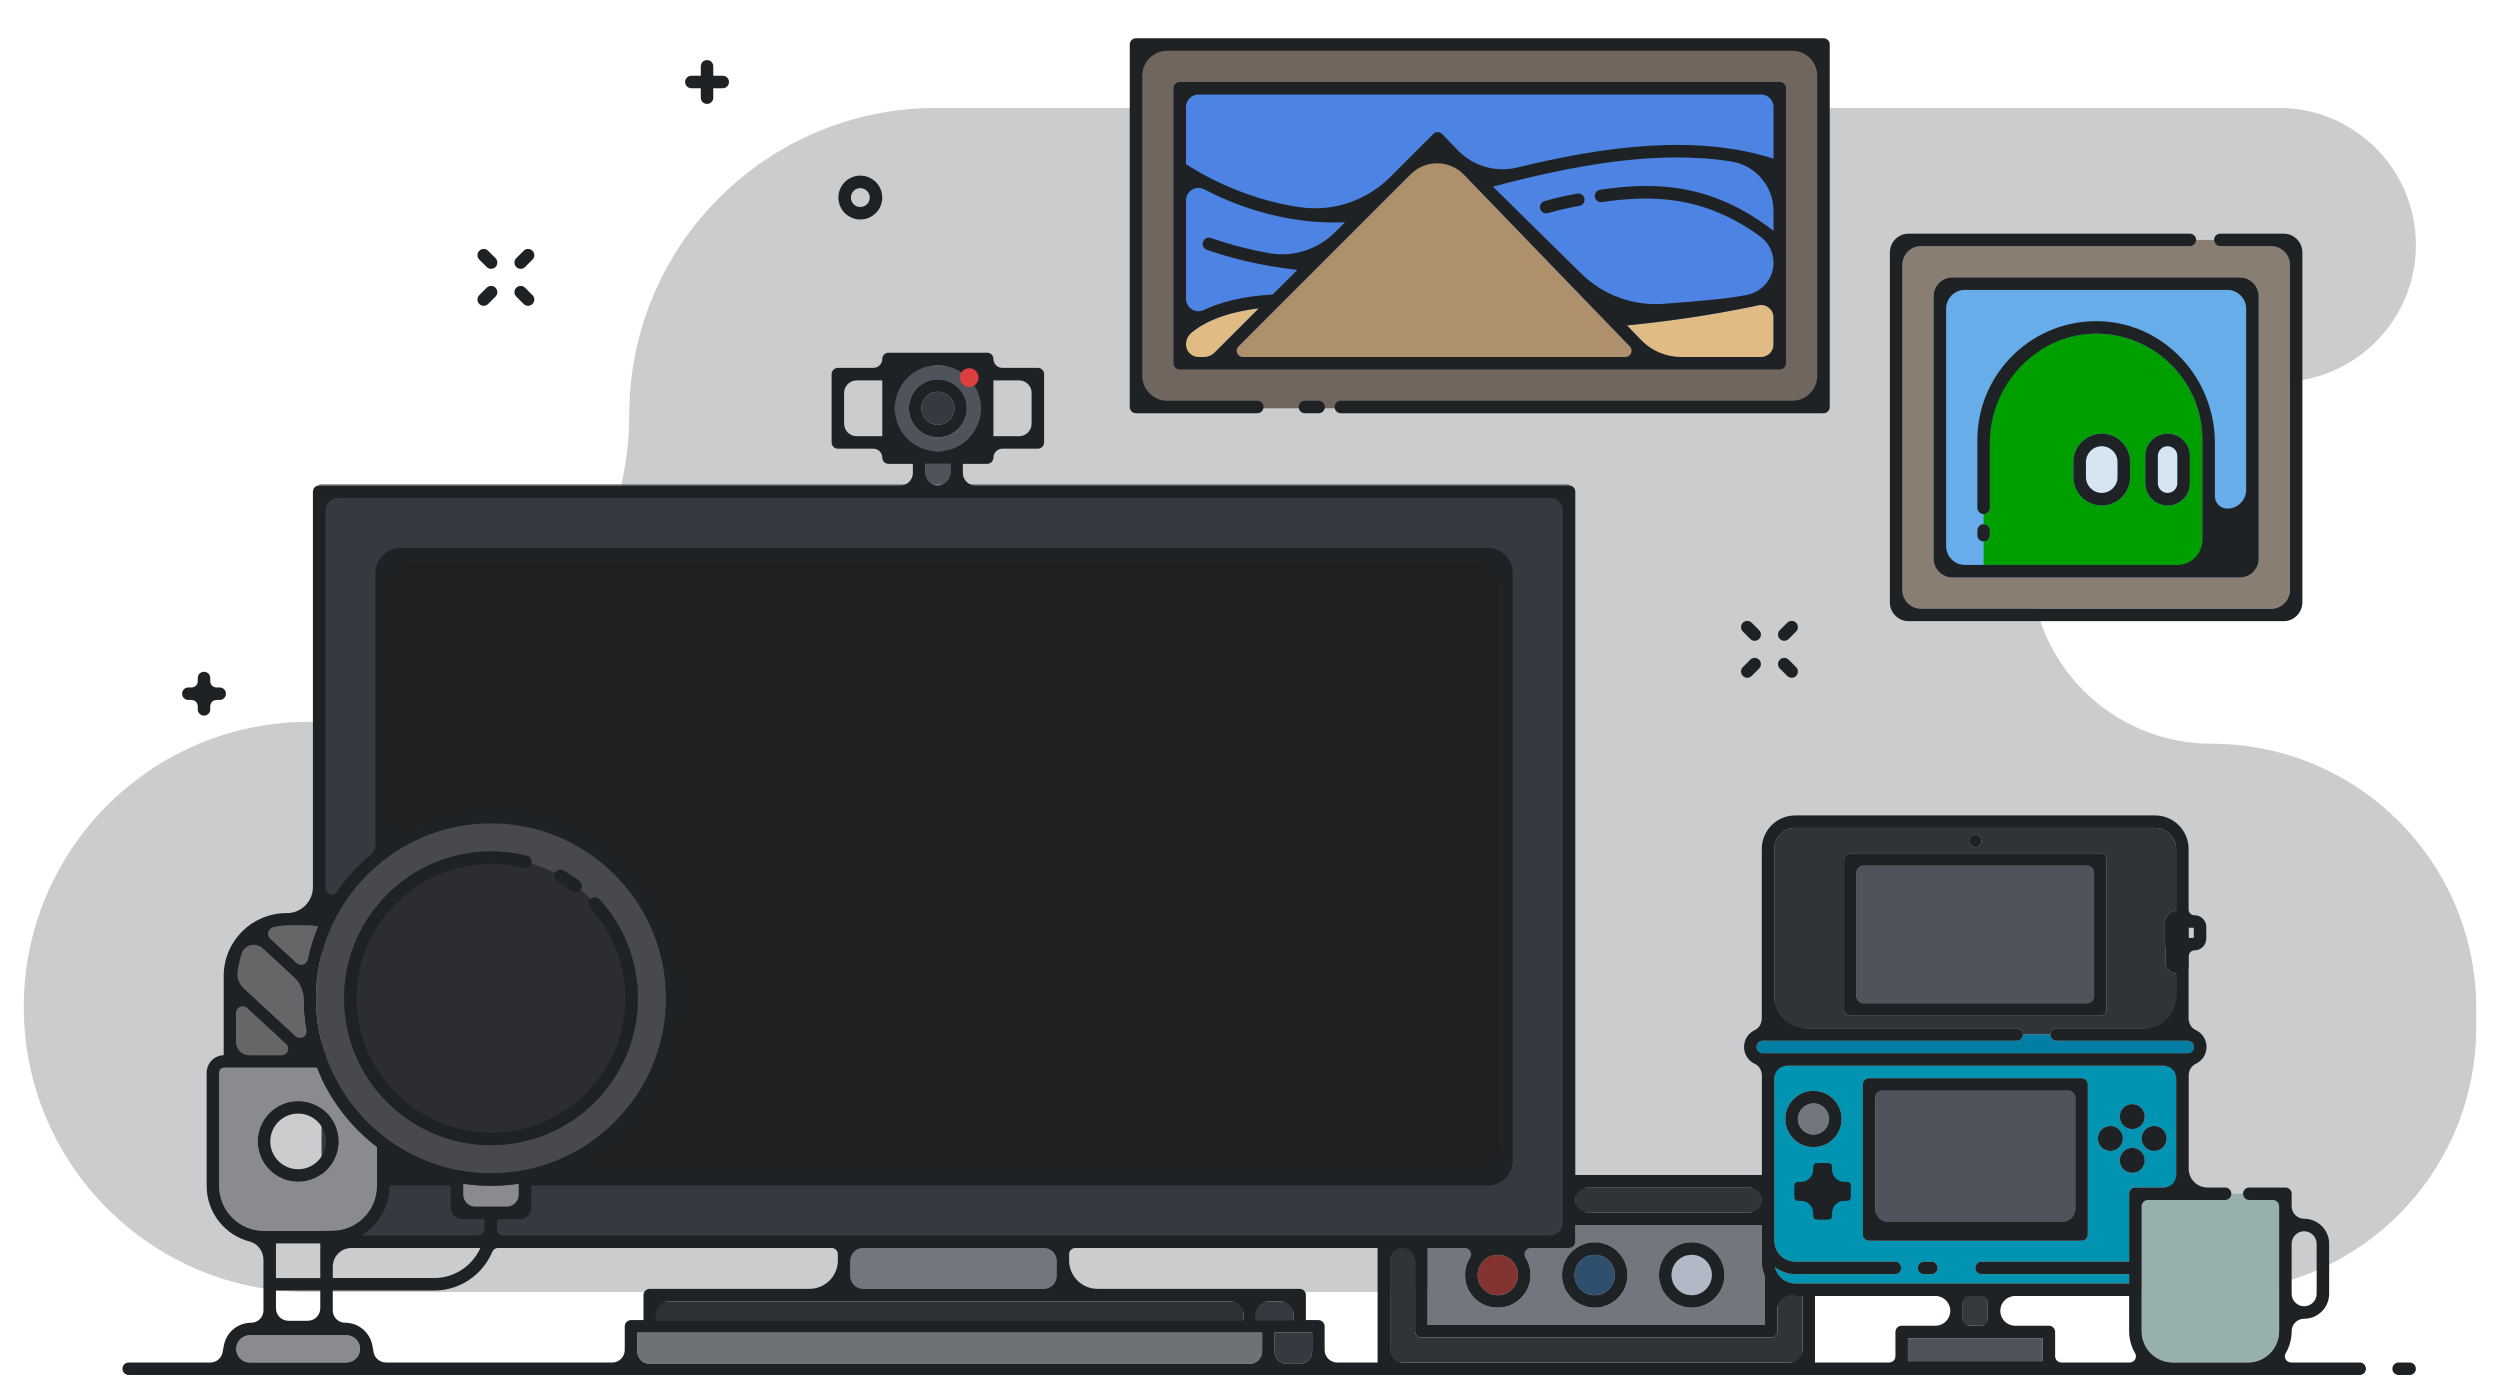 <svg width="400" height="220" viewBox="0 0 400 220" fill="none" xmlns="http://www.w3.org/2000/svg">
<g clip-path="url(#clip0)">
<path fill-rule="evenodd" clip-rule="evenodd" d="M3.803 161.11V161.113C3.803 186.308 24.228 206.733 49.423 206.733H353.857C377.24 206.733 396.197 187.777 396.197 164.393V161.34C396.197 137.956 377.24 119 353.857 119H353.856C337.873 119 324.916 106.043 324.916 90.06V90.057C324.916 74.074 337.873 61.117 353.856 61.117H364.624C376.73 61.117 386.544 51.303 386.544 39.197V39.189C386.544 27.083 376.73 17.269 364.624 17.269H149.792C122.669 17.269 100.682 39.256 100.682 66.379V66.38C100.682 93.503 78.695 115.49 51.572 115.49H49.423C24.228 115.49 3.803 135.915 3.803 161.11Z" fill="#4F545C" fill-opacity="0.3"/>
<rect x="51.448" y="79.543" width="199.602" height="119.019" fill="#36393F"/>
<path fill-rule="evenodd" clip-rule="evenodd" d="M252.05 194H281.901V190H252.05V194Z" fill="#303338"/>
<ellipse cx="78.557" cy="160.257" rx="24.802" ry="25.165" fill="#2B2D31"/>
<path fill-rule="evenodd" clip-rule="evenodd" d="M288.401 218V207.355L287.261 207.308C286.208 207.308 285.231 206.992 284.401 206.465V213C284.401 213.552 283.953 214 283.401 214H227.413C226.861 214 226.413 213.552 226.413 213V199.675H222.413V218H288.401Z" fill="#303338"/>
<path fill-rule="evenodd" clip-rule="evenodd" d="M255.157 198.769C258.041 198.769 260.387 201.116 260.387 204C260.387 206.884 258.041 209.23 255.157 209.23C252.273 209.23 249.926 206.884 249.926 204C249.926 201.116 252.273 198.769 255.157 198.769ZM270.67 198.769C273.554 198.769 275.901 201.116 275.901 204C275.901 206.884 273.554 209.23 270.67 209.23C267.785 209.23 265.439 206.884 265.439 204C265.439 201.116 267.785 198.769 270.67 198.769ZM282.401 212V204.224C282.087 203.543 281.9 202.792 281.9 201.994V198.505V196H252.05V198.675C252.05 199.227 251.602 199.675 251.05 199.675H242.58C243.964 200.617 244.875 202.204 244.875 204C244.875 206.884 242.529 209.23 239.644 209.23C236.76 209.23 234.413 206.884 234.413 204C234.413 202.204 235.324 200.617 236.708 199.675H228.413V212H282.401Z" fill="#72767D"/>
<path fill-rule="evenodd" clip-rule="evenodd" d="M270.67 207.231C272.452 207.231 273.901 205.782 273.901 204.001C273.901 202.219 272.452 200.77 270.67 200.77C268.888 200.77 267.439 202.219 267.439 204.001C267.439 205.782 268.888 207.231 270.67 207.231Z" fill="#B1B9C7"/>
<path fill-rule="evenodd" clip-rule="evenodd" d="M251.926 204C251.926 205.781 253.375 207.23 255.157 207.23C256.938 207.23 258.387 205.781 258.387 204C258.387 202.218 256.938 200.769 255.157 200.769C253.375 200.769 251.926 202.218 251.926 204Z" fill="#2F4F6E"/>
<path fill-rule="evenodd" clip-rule="evenodd" d="M239.644 207.231C241.425 207.231 242.874 205.782 242.874 204.001C242.874 202.219 241.425 200.77 239.644 200.77C237.862 200.77 236.413 202.219 236.413 204.001C236.413 205.782 237.862 207.231 239.644 207.231Z" fill="#833431"/>
<path fill-rule="evenodd" clip-rule="evenodd" d="M296.046 162.514C295.494 162.514 295.046 162.066 295.046 161.514V137.514C295.046 136.962 295.494 136.514 296.046 136.514H336.046C336.598 136.514 337.046 136.962 337.046 137.514V161.514C337.046 162.066 336.598 162.514 336.046 162.514H296.046ZM316.046 133.553C316.598 133.553 317.046 134.001 317.046 134.553C317.046 135.105 316.598 135.553 316.046 135.553C315.494 135.553 315.046 135.105 315.046 134.553C315.046 134.001 315.494 133.553 316.046 133.553ZM329.046 164.514H348.177V155.767C347.219 155.686 346.462 154.889 346.462 153.911V151.423C346.417 151.309 346.388 151.187 346.388 151.057V147.441C346.388 147.218 346.475 147.022 346.598 146.856C346.856 146.214 347.459 145.754 348.177 145.693V135.831C348.177 133.977 346.669 132.47 344.816 132.47H287.247C285.394 132.47 283.886 133.977 283.886 135.831V164.514H322.683C323.235 164.514 323.683 164.962 323.683 165.514H328.046C328.046 164.962 328.494 164.514 329.046 164.514Z" fill="#2F3438"/>
<path fill-rule="evenodd" clip-rule="evenodd" d="M314.046 212.115H318.046V207.355H314.046V212.115Z" fill="#36393E"/>
<rect x="309.38" y="46.373" width="55.571" height="48.352" fill="#67ADEA"/>
<path fill-rule="evenodd" clip-rule="evenodd" d="M305.27 217.785H326.821V214.116H305.27V217.785Z" fill="#4F545C"/>
<path fill-rule="evenodd" clip-rule="evenodd" d="M297.046 160.514H335.046V138.514H297.046V160.514Z" fill="#4F545C"/>
<rect x="286.523" y="185.855" width="9.908" height="9.556" fill="#1F2225"/>
<path fill-rule="evenodd" clip-rule="evenodd" d="M292.656 179.037C292.656 177.659 291.534 176.537 290.156 176.537C288.778 176.537 287.656 177.659 287.656 179.037C287.656 180.415 288.778 181.537 290.156 181.537C291.534 181.537 292.656 180.415 292.656 179.037Z" fill="#72767D"/>
<path fill-rule="evenodd" clip-rule="evenodd" d="M298.046 173.514C298.046 172.962 298.494 172.514 299.046 172.514H333.046C333.598 172.514 334.046 172.962 334.046 173.514V197.514C334.046 198.066 333.598 198.514 333.046 198.514H299.046C298.494 198.514 298.046 198.066 298.046 197.514V173.514ZM344.664 184.156C343.559 184.156 342.664 183.26 342.664 182.156C342.664 181.051 343.559 180.156 344.664 180.156C345.768 180.156 346.664 181.051 346.664 182.156C346.664 183.26 345.768 184.156 344.664 184.156ZM341.164 187.656C340.059 187.656 339.164 186.76 339.164 185.656C339.164 184.551 340.059 183.656 341.164 183.656C342.268 183.656 343.164 184.551 343.164 185.656C343.164 186.76 342.268 187.656 341.164 187.656ZM339.164 178.656C339.164 177.551 340.059 176.656 341.164 176.656C342.268 176.656 343.164 177.551 343.164 178.656C343.164 179.76 342.268 180.656 341.164 180.656C340.059 180.656 339.164 179.76 339.164 178.656ZM337.664 184.156C336.559 184.156 335.664 183.26 335.664 182.156C335.664 181.051 336.559 180.156 337.664 180.156C338.768 180.156 339.664 181.051 339.664 182.156C339.664 183.26 338.768 184.156 337.664 184.156ZM309.016 203.867H307.849C307.297 203.867 306.849 203.419 306.849 202.867C306.849 202.314 307.297 201.867 307.849 201.867H309.016C309.568 201.867 310.016 202.314 310.016 202.867C310.016 203.419 309.568 203.867 309.016 203.867ZM285.657 179.037C285.657 176.556 287.675 174.537 290.157 174.537C292.638 174.537 294.657 176.556 294.657 179.037C294.657 181.519 292.638 183.537 290.157 183.537C287.675 183.537 285.657 181.519 285.657 179.037ZM296.123 191.613C296.123 191.889 295.899 192.113 295.623 192.113H293.623C293.347 192.113 293.123 192.337 293.123 192.613V194.613C293.123 194.889 292.899 195.113 292.623 195.113H290.623C290.347 195.113 290.123 194.889 290.123 194.613V192.613C290.123 192.337 289.899 192.113 289.623 192.113H287.623C287.347 192.113 287.123 191.889 287.123 191.613V189.613C287.123 189.337 287.347 189.113 287.623 189.113H289.623C289.899 189.113 290.123 188.889 290.123 188.613V186.613C290.123 186.337 290.347 186.113 290.623 186.113H292.623C292.899 186.113 293.123 186.337 293.123 186.613V188.613C293.123 188.889 293.347 189.113 293.623 189.113H295.623C295.899 189.113 296.123 189.337 296.123 189.613V191.613ZM283.9 198.505C283.9 200.359 285.408 201.867 287.262 201.867H303.183C303.735 201.867 304.183 202.314 304.183 202.867C304.183 203.419 303.735 203.867 303.183 203.867H287.262C286.021 203.867 284.892 203.426 283.983 202.716C284.314 204.222 285.656 205.355 287.262 205.355H340.664V203.867H317.046C316.494 203.867 316.046 203.419 316.046 202.867C316.046 202.314 316.494 201.867 317.046 201.867H340.664V191C340.664 190.448 341.111 190 341.664 190H348.192V174.465V170.514H283.9V174.465V198.505Z" fill="#0093B2"/>
<path fill-rule="evenodd" clip-rule="evenodd" d="M300.046 196.514H332.046V174.514H300.046V196.514Z" fill="#4F545C"/>
<path fill-rule="evenodd" clip-rule="evenodd" d="M282.046 168.514H350.046C350.597 168.514 351.046 168.065 351.046 167.514C351.046 166.963 350.597 166.514 350.046 166.514H329.046C328.494 166.514 328.046 166.066 328.046 165.514H323.683C323.683 166.066 323.235 166.514 322.683 166.514H282.046C281.495 166.514 281.046 166.963 281.046 167.514C281.046 168.065 281.495 168.514 282.046 168.514Z" fill="#027DA3"/>
<path fill-rule="evenodd" clip-rule="evenodd" d="M356.016 192H342.663V213C342.663 215.757 344.907 218 347.663 218H359.663C362.42 218 364.663 215.757 364.663 213V192H359.89C359.337 192 358.89 191.552 358.89 191H357.016C357.016 191.552 356.568 192 356.016 192Z" fill="#98B0AC"/>
<path fill-rule="evenodd" clip-rule="evenodd" d="M148.057 77.514H152.057V74.219H148.057V77.514Z" fill="#4F545C"/>
<path fill-rule="evenodd" clip-rule="evenodd" d="M150.057 60.683C152.617 60.683 154.7 62.766 154.7 65.326C154.7 67.886 152.617 69.969 150.057 69.969C147.497 69.969 145.414 67.886 145.414 65.326C145.414 62.766 147.497 60.683 150.057 60.683ZM156.95 70.79V58.433H143.164V72.219H155.521C156.31 72.219 156.95 71.579 156.95 70.79Z" fill="#4F545C"/>
<path fill-rule="evenodd" clip-rule="evenodd" d="M150.057 67.968C151.515 67.968 152.7 66.782 152.7 65.325C152.7 63.868 151.515 62.682 150.057 62.682C148.6 62.682 147.414 63.868 147.414 65.325C147.414 66.782 148.6 67.968 150.057 67.968Z" fill="#36393F"/>
<path fill-rule="evenodd" clip-rule="evenodd" d="M136.057 206.215H169.057V199.675H136.057V206.215Z" fill="#72767D"/>
<path fill-rule="evenodd" clip-rule="evenodd" d="M251.05 77.675V77.514H154.058H152.058H148.058H146.058H51.066V77.675H251.05Z" fill="#4F545C"/>
<path fill-rule="evenodd" clip-rule="evenodd" d="M240.05 187.739V89.675H62.066V134.686C66.801 131.557 72.267 129.93 78.355 129.93C94.897 129.93 108.153 143.388 108.153 159.93C108.153 172.632 100.416 183.37 89.243 187.739H240.05Z" fill="#1F2022"/>
<path fill-rule="evenodd" clip-rule="evenodd" d="M202.942 211.215H206.942V208.215H200.942V211.215H202.942Z" fill="#36393F"/>
<path fill-rule="evenodd" clip-rule="evenodd" d="M203.942 213.215V216.215C203.942 217.319 204.838 218.215 205.942 218.215H207.942C209.046 218.215 209.942 217.319 209.942 216.215V213.215H203.942Z" fill="#36393F"/>
<path fill-rule="evenodd" clip-rule="evenodd" d="M104.958 208.215V211.215H108.958H121.057H139.057H144.415H154.586H171.049H181.049H198.942V208.215H104.958Z" fill="#2D3034"/>
<path fill-rule="evenodd" clip-rule="evenodd" d="M109.958 218.215H122.057H140.057H170.049H180.049H199.942C201.046 218.215 201.942 217.319 201.942 216.215V213.215H180.049H170.049H154.586H144.415H140.057H122.057H109.958H101.958V216.215C101.958 217.319 102.854 218.215 103.958 218.215H109.958Z" fill="#6E7176"/>
<path fill-rule="evenodd" clip-rule="evenodd" d="M358.38 44.386C360.037 44.386 361.38 45.729 361.38 47.386V89.386C361.38 91.043 360.037 92.386 358.38 92.386H312.38C310.723 92.386 309.38 91.043 309.38 89.386V47.386C309.38 45.729 310.723 44.386 312.38 44.386H358.38ZM350.38 39.386H307.38C305.723 39.386 304.38 40.729 304.38 42.386V94.386C304.38 96.043 305.723 97.386 307.38 97.386H363.38C365.037 97.386 366.38 96.043 366.38 94.386V42.386C366.38 40.729 365.037 39.386 363.38 39.386H355.247C354.695 39.386 354.247 38.938 354.247 38.386H351.38C351.381 38.938 350.933 39.386 350.38 39.386Z" fill="#897E72"/>
<rect x="182.454" y="7.725" width="109.474" height="57.6" fill="#70665D"/>
<rect x="188.616" y="14.003" width="96.303" height="44.424" fill="#4D84E4"/>
<path fill-rule="evenodd" clip-rule="evenodd" d="M331.747 73.919C331.747 71.419 333.781 69.386 336.28 69.386C338.78 69.386 340.813 71.419 340.813 73.919V76.342C340.813 78.841 338.78 80.875 336.28 80.875C333.781 80.875 331.747 78.841 331.747 76.342V73.919ZM343.247 72.952C343.247 70.985 344.847 69.386 346.813 69.386C348.78 69.386 350.38 70.985 350.38 72.952V77.309C350.38 79.275 348.78 80.875 346.813 80.875C344.847 80.875 343.247 79.275 343.247 77.309V72.952ZM317.38 83.875C317.932 83.875 318.38 84.322 318.38 84.875V85.625C318.38 86.177 317.932 86.625 317.38 86.625V90.386H352.38V70.386C352.38 61.012 344.754 53.386 335.38 53.386C326.006 53.386 318.38 61.012 318.38 70.386V81.25C318.38 81.802 317.932 82.25 317.38 82.25V83.875Z" fill="#009F00"/>
<path fill-rule="evenodd" clip-rule="evenodd" d="M346.814 78.876C347.678 78.876 348.38 78.172 348.38 77.309V72.953C348.38 72.088 347.678 71.386 346.814 71.386C345.95 71.386 345.248 72.088 345.248 72.953V77.309C345.248 78.172 345.95 78.876 346.814 78.876ZM336.281 78.876C337.678 78.876 338.814 77.74 338.814 76.343V73.919C338.814 72.522 337.678 71.386 336.281 71.386C334.884 71.386 333.748 72.522 333.748 73.919V76.343C333.748 77.74 334.884 78.876 336.281 78.876Z" fill="#D7E5F3"/>
<path fill-rule="evenodd" clip-rule="evenodd" d="M201.424 49.331C193.378 50.275 190.408 53.309 189.761 54.102V57.12H193.636L201.424 49.331ZM283.761 48.303C280.607 49.042 271.702 50.965 260.309 52.062L265.193 57.119H283.761V48.303Z" fill="#E0BC84"/>
<path fill-rule="evenodd" clip-rule="evenodd" d="M230.011 23.572L196.464 57.119H262.411L230.011 23.572Z" fill="#AE916C"/>
<path fill-rule="evenodd" clip-rule="evenodd" d="M47.666 168.822L37.792 159.708V168.822H47.666Z" fill="#656668"/>
<path fill-rule="evenodd" clip-rule="evenodd" d="M37.792 156.985L49.726 168.001C48.97 165.371 48.557 162.598 48.557 159.728C48.557 159.095 48.583 158.468 48.622 157.844L40.401 150.256C38.801 151.735 37.792 153.843 37.792 156.189V156.985ZM49.517 148.1H45.88C44.498 148.1 43.197 148.45 42.059 149.063L48.879 155.359C49.243 152.868 49.916 150.475 50.855 148.221C50.419 148.147 49.974 148.1 49.517 148.1Z" fill="#666668"/>
<path fill-rule="evenodd" clip-rule="evenodd" d="M57.605 215.819C57.605 214.616 56.626 213.638 55.424 213.638H39.973C38.771 213.638 37.792 214.616 37.792 215.819C37.792 217.022 38.771 218 39.973 218H55.424C56.626 218 57.605 217.022 57.605 215.819ZM47.699 176.173C51.258 176.173 54.153 179.068 54.153 182.626C54.153 186.184 51.258 189.079 47.699 189.079C44.141 189.079 41.246 186.184 41.246 182.626C41.246 179.068 44.141 176.173 47.699 176.173ZM42.246 196.945H53.153C57.111 196.945 60.332 193.724 60.332 189.765V183.535C56.072 180.266 52.714 175.882 50.692 170.822H35.884C35.433 170.822 35.066 171.189 35.066 171.64V189.765C35.066 193.724 38.287 196.945 42.246 196.945ZM83.01 189.396C81.556 189.613 80.07 189.729 78.557 189.729C77.044 189.729 75.557 189.613 74.104 189.396V193.081H83.01V189.396Z" fill="#8A8B91"/>
<path fill-rule="evenodd" clip-rule="evenodd" d="M78.557 183.229C65.599 183.229 55.057 172.687 55.057 159.729C55.057 146.771 65.599 136.229 78.557 136.229C80.498 136.229 82.429 136.466 84.295 136.935C84.83 137.069 85.156 137.613 85.021 138.148C85.018 138.158 85.012 138.164 85.009 138.173C86.329 138.567 87.598 139.082 88.804 139.7C88.809 139.691 88.808 139.681 88.813 139.672C89.087 139.191 89.697 139.023 90.177 139.298C91.041 139.791 91.885 140.346 92.684 140.948C93.125 141.28 93.214 141.907 92.882 142.348C92.877 142.354 92.869 142.356 92.864 142.363C93.432 142.832 93.976 143.328 94.496 143.85C94.502 143.844 94.504 143.836 94.51 143.831C94.918 143.459 95.551 143.488 95.922 143.896C99.878 148.231 102.057 153.855 102.057 159.729C102.057 172.687 91.515 183.229 78.557 183.229ZM106.557 159.729C106.557 144.29 93.996 131.729 78.557 131.729C63.118 131.729 50.557 144.29 50.557 159.729C50.557 175.168 63.118 187.729 78.557 187.729C93.996 187.729 106.557 175.168 106.557 159.729Z" fill="#48494F"/>
<path fill-rule="evenodd" clip-rule="evenodd" d="M255.157 200.769C256.938 200.769 258.387 202.218 258.387 204C258.387 205.781 256.938 207.23 255.157 207.23C253.375 207.23 251.926 205.781 251.926 204C251.926 202.218 253.375 200.769 255.157 200.769ZM255.157 209.23C258.041 209.23 260.387 206.884 260.387 204C260.387 201.116 258.041 198.769 255.157 198.769C252.273 198.769 249.926 201.116 249.926 204C249.926 206.884 252.273 209.23 255.157 209.23ZM270.67 200.769C272.452 200.769 273.901 202.218 273.901 204C273.901 205.781 272.452 207.23 270.67 207.23C268.888 207.23 267.439 205.781 267.439 204C267.439 202.218 268.888 200.769 270.67 200.769ZM270.67 209.23C273.554 209.23 275.901 206.884 275.901 204C275.901 201.116 273.554 198.769 270.67 198.769C267.786 198.769 265.439 201.116 265.439 204C265.439 206.884 267.786 209.23 270.67 209.23ZM316.046 135.552C316.598 135.552 317.046 135.105 317.046 134.552C317.046 134 316.598 133.552 316.046 133.552C315.494 133.552 315.046 134 315.046 134.552C315.046 135.105 315.494 135.552 316.046 135.552ZM334.046 160.514H298.046C297.494 160.514 297.046 160.066 297.046 159.514V139.514C297.046 138.962 297.494 138.514 298.046 138.514H334.046C334.598 138.514 335.046 138.962 335.046 139.514V159.514C335.046 160.066 334.598 160.514 334.046 160.514ZM337.046 161.514V137.514C337.046 136.962 336.598 136.514 336.046 136.514H296.046C295.494 136.514 295.046 136.962 295.046 137.514V161.514C295.046 162.066 295.494 162.514 296.046 162.514H336.046C336.598 162.514 337.046 162.066 337.046 161.514ZM309.016 201.866H307.849C307.297 201.866 306.849 202.314 306.849 202.866C306.849 203.418 307.297 203.866 307.849 203.866H309.016C309.568 203.866 310.016 203.418 310.016 202.866C310.016 202.314 309.568 201.866 309.016 201.866ZM287.657 179.037C287.657 177.659 288.779 176.537 290.157 176.537C291.535 176.537 292.657 177.659 292.657 179.037C292.657 180.415 291.535 181.537 290.157 181.537C288.779 181.537 287.657 180.415 287.657 179.037ZM294.657 179.037C294.657 176.556 292.638 174.537 290.157 174.537C287.676 174.537 285.657 176.556 285.657 179.037C285.657 181.518 287.676 183.537 290.157 183.537C292.638 183.537 294.657 181.518 294.657 179.037ZM295.122 189.113C294.018 189.113 293.122 188.217 293.122 187.113C293.122 186.561 292.675 186.113 292.122 186.113H291.122C290.57 186.113 290.122 186.561 290.122 187.113C290.122 188.217 289.227 189.113 288.122 189.113C287.57 189.113 287.122 189.561 287.122 190.113V191.113C287.122 191.665 287.57 192.113 288.122 192.113C289.227 192.113 290.122 193.009 290.122 194.113C290.122 194.665 290.57 195.113 291.122 195.113H292.122C292.675 195.113 293.122 194.665 293.122 194.113C293.122 193.009 294.018 192.113 295.122 192.113C295.675 192.113 296.122 191.665 296.122 191.113V190.113C296.122 189.561 295.675 189.113 295.122 189.113ZM341.163 180.655C342.267 180.655 343.163 179.759 343.163 178.655C343.163 177.551 342.267 176.655 341.163 176.655C340.058 176.655 339.163 177.551 339.163 178.655C339.163 179.759 340.058 180.655 341.163 180.655ZM341.163 183.655C340.058 183.655 339.163 184.551 339.163 185.655C339.163 186.759 340.058 187.655 341.163 187.655C342.267 187.655 343.163 186.759 343.163 185.655C343.163 184.551 342.267 183.655 341.163 183.655ZM344.663 184.155C345.767 184.155 346.663 183.259 346.663 182.155C346.663 181.051 345.767 180.155 344.663 180.155C343.558 180.155 342.663 181.051 342.663 182.155C342.663 183.259 343.558 184.155 344.663 184.155ZM337.663 184.155C338.767 184.155 339.663 183.259 339.663 182.155C339.663 181.051 338.767 180.155 337.663 180.155C336.558 180.155 335.663 181.051 335.663 182.155C335.663 183.259 336.558 184.155 337.663 184.155ZM330.046 195.513H302.046C300.942 195.513 300.046 194.618 300.046 193.513V175.514C300.046 174.962 300.494 174.514 301.046 174.514H331.046C331.598 174.514 332.046 174.962 332.046 175.514V193.513C332.046 194.618 331.15 195.513 330.046 195.513ZM334.046 197.514V173.514C334.046 172.962 333.598 172.514 333.046 172.514H299.046C298.494 172.514 298.046 172.962 298.046 173.514V197.514C298.046 198.066 298.494 198.514 299.046 198.514H333.046C333.598 198.514 334.046 198.066 334.046 197.514ZM385.544 218H383.779C383.227 218 382.779 218.448 382.779 219C382.779 219.552 383.227 220 383.779 220H385.544C386.096 220 386.544 219.552 386.544 219C386.544 218.448 386.096 218 385.544 218ZM150.057 67.968C148.6 67.968 147.414 66.782 147.414 65.325C147.414 63.868 148.6 62.682 150.057 62.682C151.515 62.682 152.7 63.868 152.7 65.325C152.7 66.782 151.515 67.968 150.057 67.968ZM150.057 60.682C147.497 60.682 145.414 62.765 145.414 65.325C145.414 67.885 147.497 69.968 150.057 69.968C152.617 69.968 154.7 67.885 154.7 65.325C154.7 62.765 152.617 60.682 150.057 60.682ZM305.38 99.386H365.38C367.037 99.386 368.38 98.043 368.38 96.386V40.386C368.38 38.729 367.037 37.386 365.38 37.386H355.247C354.695 37.386 354.247 37.834 354.247 38.386C354.247 38.938 354.695 39.386 355.247 39.386H363.38C365.037 39.386 366.38 40.729 366.38 42.386V94.386C366.38 96.043 365.037 97.386 363.38 97.386H307.38C305.723 97.386 304.38 96.043 304.38 94.386V42.386C304.38 40.729 305.723 39.386 307.38 39.386H350.38C350.933 39.386 351.38 38.938 351.38 38.386C351.38 37.834 350.933 37.386 350.38 37.386H305.38C303.723 37.386 302.38 38.729 302.38 40.386V96.386C302.38 98.043 303.723 99.386 305.38 99.386Z" fill="#1F2225"/>
<path fill-rule="evenodd" clip-rule="evenodd" d="M314.38 46.386H356.38C358.037 46.386 359.38 47.729 359.38 49.386V78.379C359.38 80.036 358.037 81.379 356.38 81.379C355.276 81.379 354.38 80.484 354.38 79.379V70.853C354.38 60.564 346.395 51.789 336.113 51.4C325.304 50.991 316.38 59.666 316.38 70.386V81.25C316.38 81.802 316.828 82.25 317.38 82.25C317.932 82.25 318.38 81.802 318.38 81.25V70.836C318.38 61.327 326.161 53.229 335.669 53.388C344.91 53.543 352.38 61.109 352.38 70.386V86.386C352.38 88.595 350.589 90.386 348.38 90.386H317.38H314.38C312.723 90.386 311.38 89.043 311.38 87.386V49.386C311.38 47.729 312.723 46.386 314.38 46.386ZM309.38 47.386V89.386C309.38 91.043 310.723 92.386 312.38 92.386H358.38C360.037 92.386 361.38 91.043 361.38 89.386V47.386C361.38 45.729 360.037 44.386 358.38 44.386H312.38C310.723 44.386 309.38 45.729 309.38 47.386Z" fill="#1F2225"/>
<path fill-rule="evenodd" clip-rule="evenodd" d="M318.38 85.626V84.876C318.38 84.323 317.932 83.876 317.38 83.876C316.828 83.876 316.38 84.323 316.38 84.876V85.626C316.38 86.177 316.828 86.626 317.38 86.626C317.932 86.626 318.38 86.177 318.38 85.626ZM345.247 72.952C345.247 72.089 345.95 71.386 346.813 71.386C347.677 71.386 348.38 72.089 348.38 72.952V77.309C348.38 78.173 347.677 78.875 346.813 78.875C345.95 78.875 345.247 78.173 345.247 77.309V72.952ZM346.813 80.875C348.78 80.875 350.38 79.275 350.38 77.309V72.952C350.38 70.986 348.78 69.386 346.813 69.386C344.847 69.386 343.247 70.986 343.247 72.952V77.309C343.247 79.275 344.847 80.875 346.813 80.875ZM333.747 73.919C333.747 72.522 334.883 71.386 336.28 71.386C337.677 71.386 338.813 72.522 338.813 73.919V76.342C338.813 77.739 337.677 78.875 336.28 78.875C334.883 78.875 333.747 77.739 333.747 76.342V73.919ZM336.28 80.875C338.78 80.875 340.813 78.841 340.813 76.342V73.919C340.813 71.419 338.78 69.386 336.28 69.386C333.781 69.386 331.747 71.419 331.747 73.919V76.342C331.747 78.841 333.781 80.875 336.28 80.875ZM181.76 66.119H201.162C201.715 66.119 202.162 65.671 202.162 65.119C202.162 64.567 201.715 64.119 201.162 64.119H186.76C184.551 64.119 182.76 62.328 182.76 60.119V12.12C182.76 9.911 184.551 8.12 186.76 8.12H286.76C288.969 8.12 290.76 9.911 290.76 12.12V60.119C290.76 62.328 288.969 64.119 286.76 64.119H214.537C213.985 64.119 213.537 64.567 213.537 65.119C213.537 65.671 213.985 66.119 214.537 66.119H291.76C292.312 66.119 292.76 65.671 292.76 65.119V7.12C292.76 6.568 292.312 6.12 291.76 6.12H181.76C181.208 6.12 180.76 6.568 180.76 7.12V65.119C180.76 65.671 181.208 66.119 181.76 66.119Z" fill="#1F2225"/>
<path fill-rule="evenodd" clip-rule="evenodd" d="M208.787 64.119C208.235 64.119 207.787 64.567 207.787 65.119C207.787 65.671 208.235 66.119 208.787 66.119H210.975C211.527 66.119 211.975 65.671 211.975 65.119C211.975 64.567 211.527 64.119 210.975 64.119H208.787ZM252.342 30.975C251.761 31.083 251.178 31.197 250.592 31.314C249.471 31.537 248.331 31.822 247.109 32.183C246.579 32.34 246.277 32.896 246.433 33.426C246.562 33.861 246.96 34.142 247.392 34.142C247.486 34.142 247.581 34.129 247.676 34.101C248.84 33.757 249.922 33.487 250.983 33.275C251.561 33.16 252.136 33.048 252.709 32.941C253.252 32.839 253.61 32.317 253.509 31.774C253.407 31.231 252.882 30.872 252.342 30.975Z" fill="#1F2225"/>
<path fill-rule="evenodd" clip-rule="evenodd" d="M283.76 25.383C271.389 21.421 256.734 23.388 242.781 26.8C239.335 27.642 235.701 26.584 233.236 24.031L230.742 21.45C230.556 21.257 230.3 21.147 230.032 21.145C229.729 21.114 229.506 21.248 229.316 21.438L222.416 28.338C218.64 32.113 213.304 33.917 208.02 33.156C198.535 31.791 191.476 27.398 189.76 26.247V17.12C189.76 16.016 190.656 15.12 191.76 15.12H281.76C282.864 15.12 283.76 16.016 283.76 17.12V25.383ZM283.76 36.932C273.685 29.126 264.48 29.125 256.01 30.358C255.464 30.437 255.085 30.945 255.165 31.491C255.244 32.038 255.756 32.413 256.299 32.337C264.082 31.204 272.511 31.166 281.682 37.873C283.006 38.841 283.76 40.407 283.76 42.047C283.76 44.55 281.985 46.681 279.531 47.179C276.318 47.832 271.712 48.189 266.219 48.607C261.321 48.98 256.495 47.217 252.995 43.771L238.871 29.867C251.594 26.478 265.158 23.931 277.048 25.847C280.92 26.471 283.76 29.827 283.76 33.749V36.932ZM281.76 57.119H269.012C266.571 57.119 264.234 56.127 262.538 54.371L260.308 52.062C269.526 51.175 277.116 49.746 281.348 48.842C282.593 48.576 283.76 49.526 283.76 50.799V55.119C283.76 56.223 282.864 57.119 281.76 57.119ZM198.17 55.412L225.694 27.888C228.066 25.516 231.922 25.55 234.252 27.963L260.775 55.424C261.387 56.059 260.938 57.119 260.055 57.119H198.877C197.987 57.119 197.54 56.042 198.17 55.412ZM189.76 55.119C189.76 54.399 190.066 53.715 190.613 53.247C192.048 52.019 195.233 50.056 201.423 49.33L194.36 56.394C193.896 56.858 193.266 57.119 192.61 57.119H191.76C190.656 57.119 189.76 56.223 189.76 55.119ZM189.76 32.076C189.76 30.581 191.344 29.604 192.67 30.295C197.138 32.625 204.581 35.599 213.463 35.599C214.034 35.599 214.614 35.582 215.197 35.556L213.588 37.166C210.836 39.917 206.913 41.203 203.084 40.509C199.214 39.809 196.094 38.904 193.758 38.079C193.238 37.894 192.665 38.167 192.482 38.688C192.298 39.209 192.571 39.78 193.091 39.965C196.416 41.14 201.272 42.47 207.564 43.19L203.635 47.118C198.556 47.405 195.018 48.454 192.603 49.606C191.281 50.237 189.76 49.261 189.76 47.796V32.076ZM285.76 58.119V14.12C285.76 13.568 285.312 13.12 284.76 13.12H188.76C188.208 13.12 187.76 13.568 187.76 14.12V58.119C187.76 58.671 188.208 59.119 188.76 59.119H284.76C285.312 59.119 285.76 58.671 285.76 58.119ZM30.132 111.994H30.642C31.194 111.994 31.642 112.442 31.642 112.994V113.504C31.642 114.056 32.09 114.504 32.642 114.504C33.195 114.504 33.642 114.056 33.642 113.504V112.994C33.642 112.441 34.09 111.994 34.642 111.994H35.152C35.704 111.994 36.152 111.546 36.152 110.994C36.152 110.441 35.704 109.994 35.152 109.994H34.642C34.09 109.994 33.642 109.546 33.642 108.994V108.484C33.642 107.932 33.195 107.484 32.642 107.484C32.09 107.484 31.642 107.932 31.642 108.484V108.994C31.642 109.546 31.194 109.994 30.642 109.994H30.132C29.58 109.994 29.132 110.442 29.132 110.994C29.132 111.546 29.58 111.994 30.132 111.994ZM110.616 14.119H112.126V15.629C112.126 16.182 112.574 16.629 113.126 16.629C113.678 16.629 114.126 16.182 114.126 15.629V14.119H115.636C116.188 14.119 116.636 13.671 116.636 13.119C116.636 12.567 116.188 12.119 115.636 12.119H114.126V10.609C114.126 10.057 113.678 9.609 113.126 9.609C112.574 9.609 112.126 10.057 112.126 10.609V12.119H110.616C110.064 12.119 109.616 12.567 109.616 13.119C109.616 13.671 110.064 14.119 110.616 14.119ZM83.309 43.013C83.565 43.013 83.821 42.915 84.016 42.72L85.199 41.537C85.59 41.146 85.59 40.513 85.199 40.123C84.809 39.732 84.176 39.732 83.785 40.123L82.602 41.306C82.211 41.697 82.211 42.329 82.602 42.72C82.797 42.915 83.053 43.013 83.309 43.013ZM77.393 48.929C77.649 48.929 77.905 48.831 78.1 48.636L79.283 47.453C79.674 47.062 79.674 46.429 79.283 46.039C78.893 45.648 78.26 45.648 77.869 46.039L76.686 47.222C76.295 47.613 76.295 48.245 76.686 48.636C76.881 48.831 77.137 48.929 77.393 48.929ZM83.785 48.636C83.98 48.831 84.236 48.929 84.492 48.929C84.748 48.929 85.004 48.831 85.199 48.636C85.59 48.245 85.59 47.613 85.199 47.222L84.016 46.039C83.625 45.648 82.993 45.648 82.602 46.039C82.211 46.429 82.211 47.062 82.602 47.453L83.785 48.636ZM77.869 42.72C78.064 42.915 78.32 43.013 78.576 43.013C78.832 43.013 79.088 42.915 79.283 42.72C79.674 42.329 79.674 41.697 79.283 41.306L78.1 40.123C77.709 39.732 77.077 39.732 76.686 40.123C76.295 40.513 76.295 41.146 76.686 41.537L77.869 42.72ZM287.371 99.635C286.98 99.244 286.347 99.244 285.957 99.635L284.774 100.819C284.383 101.209 284.383 101.843 284.774 102.233C284.969 102.428 285.225 102.526 285.481 102.526C285.737 102.526 285.993 102.428 286.188 102.233L287.371 101.049C287.762 100.658 287.762 100.025 287.371 99.635ZM280.041 105.552L278.858 106.735C278.467 107.126 278.467 107.759 278.858 108.149C279.053 108.344 279.309 108.442 279.565 108.442C279.821 108.442 280.077 108.344 280.272 108.149L281.455 106.966C281.846 106.575 281.846 105.943 281.455 105.552C281.064 105.161 280.432 105.161 280.041 105.552ZM286.188 105.552C285.797 105.161 285.165 105.161 284.774 105.552C284.383 105.943 284.383 106.575 284.774 106.966L285.957 108.149C286.152 108.344 286.408 108.442 286.664 108.442C286.92 108.442 287.176 108.344 287.371 108.149C287.762 107.759 287.762 107.126 287.371 106.735L286.188 105.552ZM281.455 100.819L280.272 99.635C279.881 99.245 279.248 99.245 278.858 99.635C278.467 100.026 278.467 100.659 278.858 101.049L280.041 102.233C280.236 102.428 280.492 102.526 280.748 102.526C281.004 102.526 281.26 102.428 281.455 102.233C281.846 101.843 281.846 101.21 281.455 100.819ZM137.651 30.099C138.484 30.099 139.161 30.776 139.161 31.609C139.161 32.441 138.484 33.119 137.651 33.119C136.818 33.119 136.141 32.441 136.141 31.609C136.141 30.776 136.818 30.099 137.651 30.099ZM137.651 35.119C139.587 35.119 141.161 33.544 141.161 31.609C141.161 29.674 139.587 28.099 137.651 28.099C135.716 28.099 134.141 29.674 134.141 31.609C134.141 33.544 135.716 35.119 137.651 35.119ZM47.699 178.173C50.154 178.173 52.153 180.171 52.153 182.626C52.153 185.082 50.154 187.079 47.699 187.079C45.242 187.079 43.245 185.082 43.245 182.626C43.245 180.171 45.242 178.173 47.699 178.173ZM47.699 189.079C51.258 189.079 54.153 186.184 54.153 182.626C54.153 179.068 51.258 176.173 47.699 176.173C44.141 176.173 41.245 179.068 41.245 182.626C41.245 186.184 44.141 189.079 47.699 189.079ZM78.557 183.229C91.515 183.229 102.057 172.686 102.057 159.729C102.057 153.855 99.878 148.23 95.922 143.895C95.551 143.487 94.918 143.459 94.51 143.831C94.504 143.836 94.502 143.844 94.496 143.85C94.104 144.223 94.078 144.84 94.445 145.242C98.064 149.209 100.057 154.354 100.057 159.729C100.057 171.583 90.412 181.229 78.557 181.229C66.702 181.229 57.057 171.583 57.057 159.729C57.057 147.874 66.702 138.229 78.557 138.229C80.334 138.229 82.101 138.445 83.807 138.874C84.333 139.003 84.863 138.691 85.009 138.173C85.012 138.163 85.018 138.158 85.021 138.148C85.156 137.613 84.83 137.068 84.295 136.934C82.429 136.465 80.498 136.229 78.557 136.229C65.599 136.229 55.057 146.771 55.057 159.729C55.057 172.686 65.599 183.229 78.557 183.229Z" fill="#1F2225"/>
<path fill-rule="evenodd" clip-rule="evenodd" d="M89.187 141.035C89.978 141.486 90.749 141.994 91.481 142.545C91.662 142.681 91.873 142.746 92.082 142.746C92.378 142.746 92.667 142.611 92.864 142.362C92.869 142.356 92.877 142.354 92.882 142.347C93.214 141.906 93.125 141.279 92.685 140.947C91.885 140.345 91.041 139.79 90.177 139.298C89.697 139.022 89.087 139.191 88.813 139.671C88.808 139.68 88.809 139.69 88.804 139.699C88.552 140.175 88.716 140.766 89.187 141.035Z" fill="#1F2225"/>
<path fill-rule="evenodd" clip-rule="evenodd" d="M328.821 217V213.115C328.821 212.563 328.373 212.115 327.821 212.115H322.425C321.111 212.115 320.046 211.05 320.046 209.735C320.046 208.42 321.111 207.355 322.425 207.355H340.663V213C340.663 214.286 341.012 215.49 341.621 216.526C342.004 217.179 341.5 218 340.742 218H329.821C329.269 218 328.821 217.552 328.821 217ZM305.27 217.785H326.821V214.116H305.27V217.785ZM303.27 213.115V217C303.27 217.552 302.822 218 302.27 218H290.401V207.355H309.666C310.98 207.355 312.046 208.42 312.046 209.735C312.046 211.05 310.98 212.115 309.666 212.115H304.27C303.718 212.115 303.27 212.563 303.27 213.115ZM318.046 208.355V211.115C318.046 211.667 317.598 212.115 317.046 212.115H315.046C314.493 212.115 314.046 211.667 314.046 211.115V208.355C314.046 207.803 314.493 207.355 315.046 207.355H317.046C317.598 207.355 318.046 207.803 318.046 208.355ZM287.261 205.355C285.656 205.355 284.314 204.222 283.982 202.715C284.892 203.425 286.021 203.866 287.261 203.866H303.183C303.735 203.866 304.183 203.418 304.183 202.866C304.183 202.314 303.735 201.866 303.183 201.866H287.261C285.405 201.866 283.9 200.361 283.9 198.505V174.465V172.514C283.9 171.409 284.796 170.514 285.9 170.514H346.191C347.296 170.514 348.191 171.409 348.191 172.514V174.465V188C348.191 189.104 347.296 190 346.191 190H341.663C341.111 190 340.663 190.448 340.663 191V201.866H317.046C316.494 201.866 316.046 202.314 316.046 202.866C316.046 203.418 316.494 203.866 317.046 203.866H340.663V205.355H287.261ZM286.401 218H224.413C223.309 218 222.413 217.104 222.413 216V201.675C222.413 200.57 223.309 199.675 224.413 199.675C225.518 199.675 226.413 200.57 226.413 201.675V213C226.413 213.552 226.861 214 227.413 214H283.401C283.953 214 284.401 213.552 284.401 213V209.3C284.401 208.078 285.481 207.192 286.696 207.324C286.882 207.345 287.071 207.355 287.261 207.355H288.401V216C288.401 217.104 287.506 218 286.401 218ZM220.413 218H213.942C212.838 218 211.942 217.104 211.942 216V212.215C211.942 211.663 211.494 211.215 210.942 211.215H208.942V207.215C208.942 206.663 208.494 206.215 207.942 206.215H199.942H175.597C173.09 206.215 171.057 204.182 171.057 201.675V200.675C171.057 200.123 171.505 199.675 172.057 199.675H220.413V218ZM207.942 218.215H205.942C204.838 218.215 203.942 217.319 203.942 216.215V213.215H209.942V216.215C209.942 217.319 209.047 218.215 207.942 218.215ZM200.942 211.215V210.215C200.942 209.11 201.838 208.215 202.942 208.215H204.942C206.047 208.215 206.942 209.11 206.942 210.215V211.215H202.942H200.942ZM199.942 218.215H103.958C102.854 218.215 101.958 217.319 101.958 216.215V213.215H201.942V216.215C201.942 217.319 201.047 218.215 199.942 218.215ZM99.958 212.215V216C99.958 217.104 99.063 218 97.958 218H61.748C60.786 218 59.961 217.316 59.782 216.372L59.57 215.248C59.174 213.154 57.344 211.638 55.214 211.638C54.126 211.638 53.243 210.756 53.243 209.667V206.485H69.468C73.641 206.485 77.222 203.935 78.754 200.314C78.915 199.934 79.271 199.675 79.683 199.675H133.057C133.61 199.675 134.057 200.123 134.057 200.675V201.675C134.057 204.182 132.025 206.215 129.517 206.215H103.958C103.406 206.215 102.958 206.663 102.958 207.215V211.215H100.958C100.406 211.215 99.958 211.663 99.958 212.215ZM55.424 218H39.973C38.771 218 37.792 217.021 37.792 215.819C37.792 214.616 38.771 213.638 39.973 213.638H55.424C56.627 213.638 57.605 214.616 57.605 215.819C57.605 217.021 56.627 218 55.424 218ZM51.243 206.485V209.325C51.243 210.43 50.347 211.325 49.243 211.325H46.154C45.05 211.325 44.154 210.43 44.154 209.325V206.485H51.243ZM44.154 204.486H51.243V198.945H44.154V204.486ZM35.066 189.765V171.64C35.066 171.188 35.432 170.822 35.883 170.822H50.692C52.714 175.882 56.071 180.266 60.332 183.535V189.765C60.332 193.724 57.111 196.945 53.152 196.945H42.245C38.286 196.945 35.066 193.724 35.066 189.765ZM39.47 161.256L45.787 167.087C46.456 167.705 46.019 168.822 45.109 168.822H39.792C38.688 168.822 37.792 167.926 37.792 166.822V161.991C37.792 161.12 38.83 160.665 39.47 161.256ZM38.893 152.129C39.533 151.038 41.036 150.842 41.965 151.7L47.144 156.48C48.045 157.312 48.557 158.483 48.557 159.709V159.729C48.557 161.497 48.714 163.229 49.011 164.914C49.177 165.852 48.053 166.458 47.353 165.811L38.946 158.05C38.208 157.37 37.855 156.365 38.018 155.374C38.205 154.234 38.503 152.796 38.893 152.129ZM45.881 148.1H49.516C49.973 148.1 50.419 148.147 50.856 148.221C50.14 149.937 49.579 151.735 49.192 153.595C49.033 154.354 48.111 154.651 47.541 154.125L43.211 150.127C42.641 149.603 42.856 148.648 43.598 148.429C44.322 148.215 45.088 148.1 45.881 148.1ZM78.557 131.729C93.996 131.729 106.557 144.289 106.557 159.729C106.557 175.168 93.996 187.729 78.557 187.729C63.117 187.729 50.557 175.168 50.557 159.729C50.557 144.289 63.117 131.729 78.557 131.729ZM93.34 185.817C103.105 180.264 109.469 169.395 108.45 157.171C107.214 142.334 94.97 130.519 80.101 129.768C74.644 129.492 69.484 130.687 64.976 132.988C63.643 133.668 62.066 132.712 62.066 131.215V93.675C62.066 91.466 63.857 89.675 66.066 89.675H236.05C238.258 89.675 240.05 91.466 240.05 93.675V183.675C240.05 185.884 238.258 187.675 236.05 187.675H93.848C92.831 187.675 92.456 186.32 93.34 185.817ZM74.104 191.081V189.396C75.557 189.613 77.044 189.729 78.557 189.729C80.07 189.729 81.556 189.613 83.01 189.396V191.081C83.01 192.186 82.114 193.081 81.01 193.081H76.104C74.999 193.081 74.104 192.186 74.104 191.081ZM76.856 199.675C75.595 202.505 72.761 204.485 69.468 204.485H53.243V202.675C53.243 201.018 54.586 199.675 56.243 199.675H76.856ZM57.788 197.675C57.877 197.622 57.966 197.569 58.053 197.514C60.619 195.884 62.332 193.024 62.332 189.765V189.675H72.104V193.172C72.104 194.227 72.958 195.081 74.012 195.081H77.557C77.557 195.081 77.521 195.979 77.489 196.719C77.467 197.254 77.026 197.675 76.49 197.675H57.788ZM198.942 210.215V211.215H104.958V210.215C104.958 209.11 105.854 208.215 106.958 208.215H196.942C198.047 208.215 198.942 209.11 198.942 210.215ZM167.057 206.215H138.057C136.953 206.215 136.057 205.319 136.057 204.215V201.675C136.057 200.57 136.953 199.675 138.057 199.675H167.057C168.162 199.675 169.057 200.57 169.057 201.675V204.215C169.057 205.319 168.162 206.215 167.057 206.215ZM79.557 195.081H83.101C84.155 195.081 85.01 194.227 85.01 193.172V189.675H238.05C240.258 189.675 242.05 187.884 242.05 185.675V91.675C242.05 89.466 240.258 87.675 238.05 87.675H64.066C61.857 87.675 60.066 89.466 60.066 91.675V135.187C60.066 135.785 59.791 136.342 59.332 136.726C57.259 138.46 55.424 140.468 53.881 142.694C53.323 143.5 52.066 143.109 52.066 142.129V81.675C52.066 80.57 52.961 79.675 54.066 79.675H248.05C249.154 79.675 250.05 80.57 250.05 81.675V195.675C250.05 196.779 249.154 197.675 248.05 197.675H80.502C79.936 197.675 79.483 197.206 79.503 196.64L79.557 195.081ZM148.057 74.218H152.057V75.675C152.057 76.779 151.162 77.675 150.057 77.675C148.953 77.675 148.057 76.779 148.057 75.675V74.218ZM143.165 65.328V65.323C143.165 61.518 146.25 58.433 150.055 58.433H150.06C153.865 58.433 156.95 61.518 156.95 65.323V65.328C156.95 69.133 153.865 72.218 150.06 72.218H150.055C146.25 72.218 143.165 69.133 143.165 65.328ZM239.644 200.769C241.425 200.769 242.875 202.218 242.875 204C242.875 205.781 241.425 207.23 239.644 207.23C237.863 207.23 236.413 205.781 236.413 204C236.413 202.218 237.863 200.769 239.644 200.769ZM252.05 198.675V196H281.9V198.505V201.994C281.9 202.792 282.087 203.543 282.401 204.224V212H228.413V199.675H234.379C235.149 199.675 235.662 200.528 235.245 201.174C234.525 202.291 234.217 203.698 234.543 205.179C234.972 207.128 236.555 208.697 238.508 209.11C241.886 209.825 244.875 207.255 244.875 204C244.875 202.966 244.573 202.002 244.053 201.19C243.633 200.534 244.126 199.675 244.905 199.675H251.05C251.602 199.675 252.05 199.227 252.05 198.675ZM254.05 190H279.9C281.005 190 281.9 190.896 281.9 192C281.9 193.104 281.005 194 279.9 194H254.05C252.945 194 252.05 193.104 252.05 192C252.05 190.896 252.945 190 254.05 190ZM281.046 167.514C281.046 166.962 281.494 166.514 282.046 166.514H322.683C323.235 166.514 323.683 166.066 323.683 165.514C323.682 164.961 323.235 164.514 322.683 164.514H288.885C286.124 164.514 283.885 162.275 283.885 159.514V135.831C283.885 133.974 285.39 132.469 287.247 132.469H344.815C346.672 132.469 348.176 133.974 348.176 135.831V145.693C347.459 145.754 346.855 146.214 346.598 146.856C346.474 147.022 346.387 147.217 346.387 147.44V151.057C346.387 151.187 346.416 151.309 346.461 151.422V153.911C346.461 154.889 347.218 155.686 348.176 155.767V159.514C348.176 162.275 345.938 164.514 343.176 164.514H329.046C328.493 164.514 328.046 164.961 328.046 165.514C328.046 166.066 328.493 166.514 329.046 166.514H350.046C350.597 166.514 351.046 166.962 351.046 167.514C351.046 168.065 350.597 168.514 350.046 168.514H282.046C281.494 168.514 281.046 168.065 281.046 167.514ZM141.165 69.79H137.058C135.953 69.79 135.058 68.894 135.058 67.79V62.861C135.058 61.757 135.953 60.861 137.058 60.861H141.165V69.79ZM158.95 60.861H163.056C164.161 60.861 165.056 61.757 165.056 62.861V67.79C165.056 68.894 164.161 69.79 163.056 69.79H158.95V60.861ZM350.206 150.057H351.004V148.44H350.206V150.057ZM368.663 197C369.768 197 370.663 197.896 370.663 199V207C370.663 208.104 369.768 209 368.663 209C367.559 209 366.663 208.104 366.663 207V199C366.663 197.896 367.559 197 368.663 197ZM377.547 218H366.584C365.827 218 365.323 217.179 365.706 216.526C366.314 215.49 366.663 214.286 366.663 213C366.663 211.896 367.559 211 368.663 211C370.872 211 372.663 209.209 372.663 207V199C372.663 196.791 370.872 195 368.663 195C367.559 195 366.663 194.104 366.663 193V191C366.663 190.448 366.216 190 365.663 190H359.889C359.337 190 358.889 190.448 358.889 191C358.889 191.552 359.337 192 359.889 192H363.663C364.216 192 364.663 192.448 364.663 193V213C364.663 215.761 362.425 218 359.663 218H347.663C344.902 218 342.663 215.761 342.663 213V193C342.663 192.448 343.111 192 343.663 192H356.016C356.568 192 357.016 191.552 357.016 191C357.015 190.448 356.568 190 356.016 190H353.191C351.534 190 350.191 188.657 350.191 187V173.465V172.098C350.191 171.315 350.598 170.553 351.308 170.224C352.333 169.75 353.046 168.716 353.046 167.514C353.046 166.308 352.329 165.271 351.3 164.798C350.587 164.471 350.176 163.706 350.176 162.921V154.928C350.184 154.878 350.206 154.834 350.206 154.783V152.983C350.206 152.472 350.62 152.057 351.132 152.057C352.166 152.057 353.004 151.219 353.004 150.185V148.312C353.004 147.279 352.166 146.44 351.132 146.44H351.102C350.591 146.44 350.176 146.026 350.176 145.515V135.831C350.176 132.87 347.776 130.469 344.815 130.469H287.246C284.285 130.469 281.885 132.869 281.885 135.83V162.937C281.885 163.717 281.481 164.478 280.774 164.808C279.754 165.285 279.046 166.315 279.046 167.514C279.046 168.716 279.758 169.75 280.783 170.224C281.493 170.553 281.9 171.315 281.9 172.098V173.465V188H252.05V78.675C252.05 78.123 251.602 77.675 251.05 77.675H156.057C154.953 77.675 154.057 76.779 154.057 75.675V74.218H157.95C158.503 74.218 158.95 73.771 158.95 73.218C158.95 72.429 159.59 71.79 160.379 71.79H166.056C166.609 71.79 167.056 71.342 167.056 70.79V59.861C167.056 59.309 166.609 58.861 166.056 58.861H160.379C159.59 58.861 158.95 58.222 158.95 57.433C158.95 56.88 158.503 56.433 157.95 56.433H142.165C141.613 56.433 141.165 56.88 141.165 57.433C141.165 58.222 140.525 58.861 139.736 58.861H134.058C133.506 58.861 133.058 59.309 133.058 59.861V70.79C133.058 71.342 133.506 71.79 134.058 71.79H139.736C140.525 71.79 141.165 72.429 141.165 73.218C141.165 73.771 141.613 74.218 142.165 74.218H146.057V75.675C146.057 76.779 145.162 77.675 144.057 77.675H51.066C50.514 77.675 50.066 78.123 50.066 78.675V141.94C50.066 144.245 48.192 146.11 45.887 146.1H45.881C40.316 146.075 35.792 150.579 35.792 156.144V168.831C34.281 168.88 33.066 170.117 33.066 171.64V189.765C33.066 194.041 36.006 197.641 39.969 198.655C41.28 198.99 42.154 200.233 42.154 201.586V209.667C42.154 210.756 41.272 211.638 40.184 211.638C38.053 211.638 36.223 213.154 35.827 215.248L35.615 216.372C35.436 217.316 34.611 218 33.65 218H20.594C20.042 218 19.594 218.448 19.594 219C19.594 219.552 20.042 220 20.594 220H39.973H55.424H289.401H347.663H359.663H377.547C378.099 220 378.547 219.552 378.547 219C378.547 218.448 378.099 218 377.547 218Z" fill="#1F2225"/>
<circle cx="155.069" cy="60.415" r="1.5" fill="#DC3F3F"/>
</g>
<defs>
<clipPath id="clip0">
<rect width="400" height="220" fill="white"/>
</clipPath>
</defs>
</svg>
